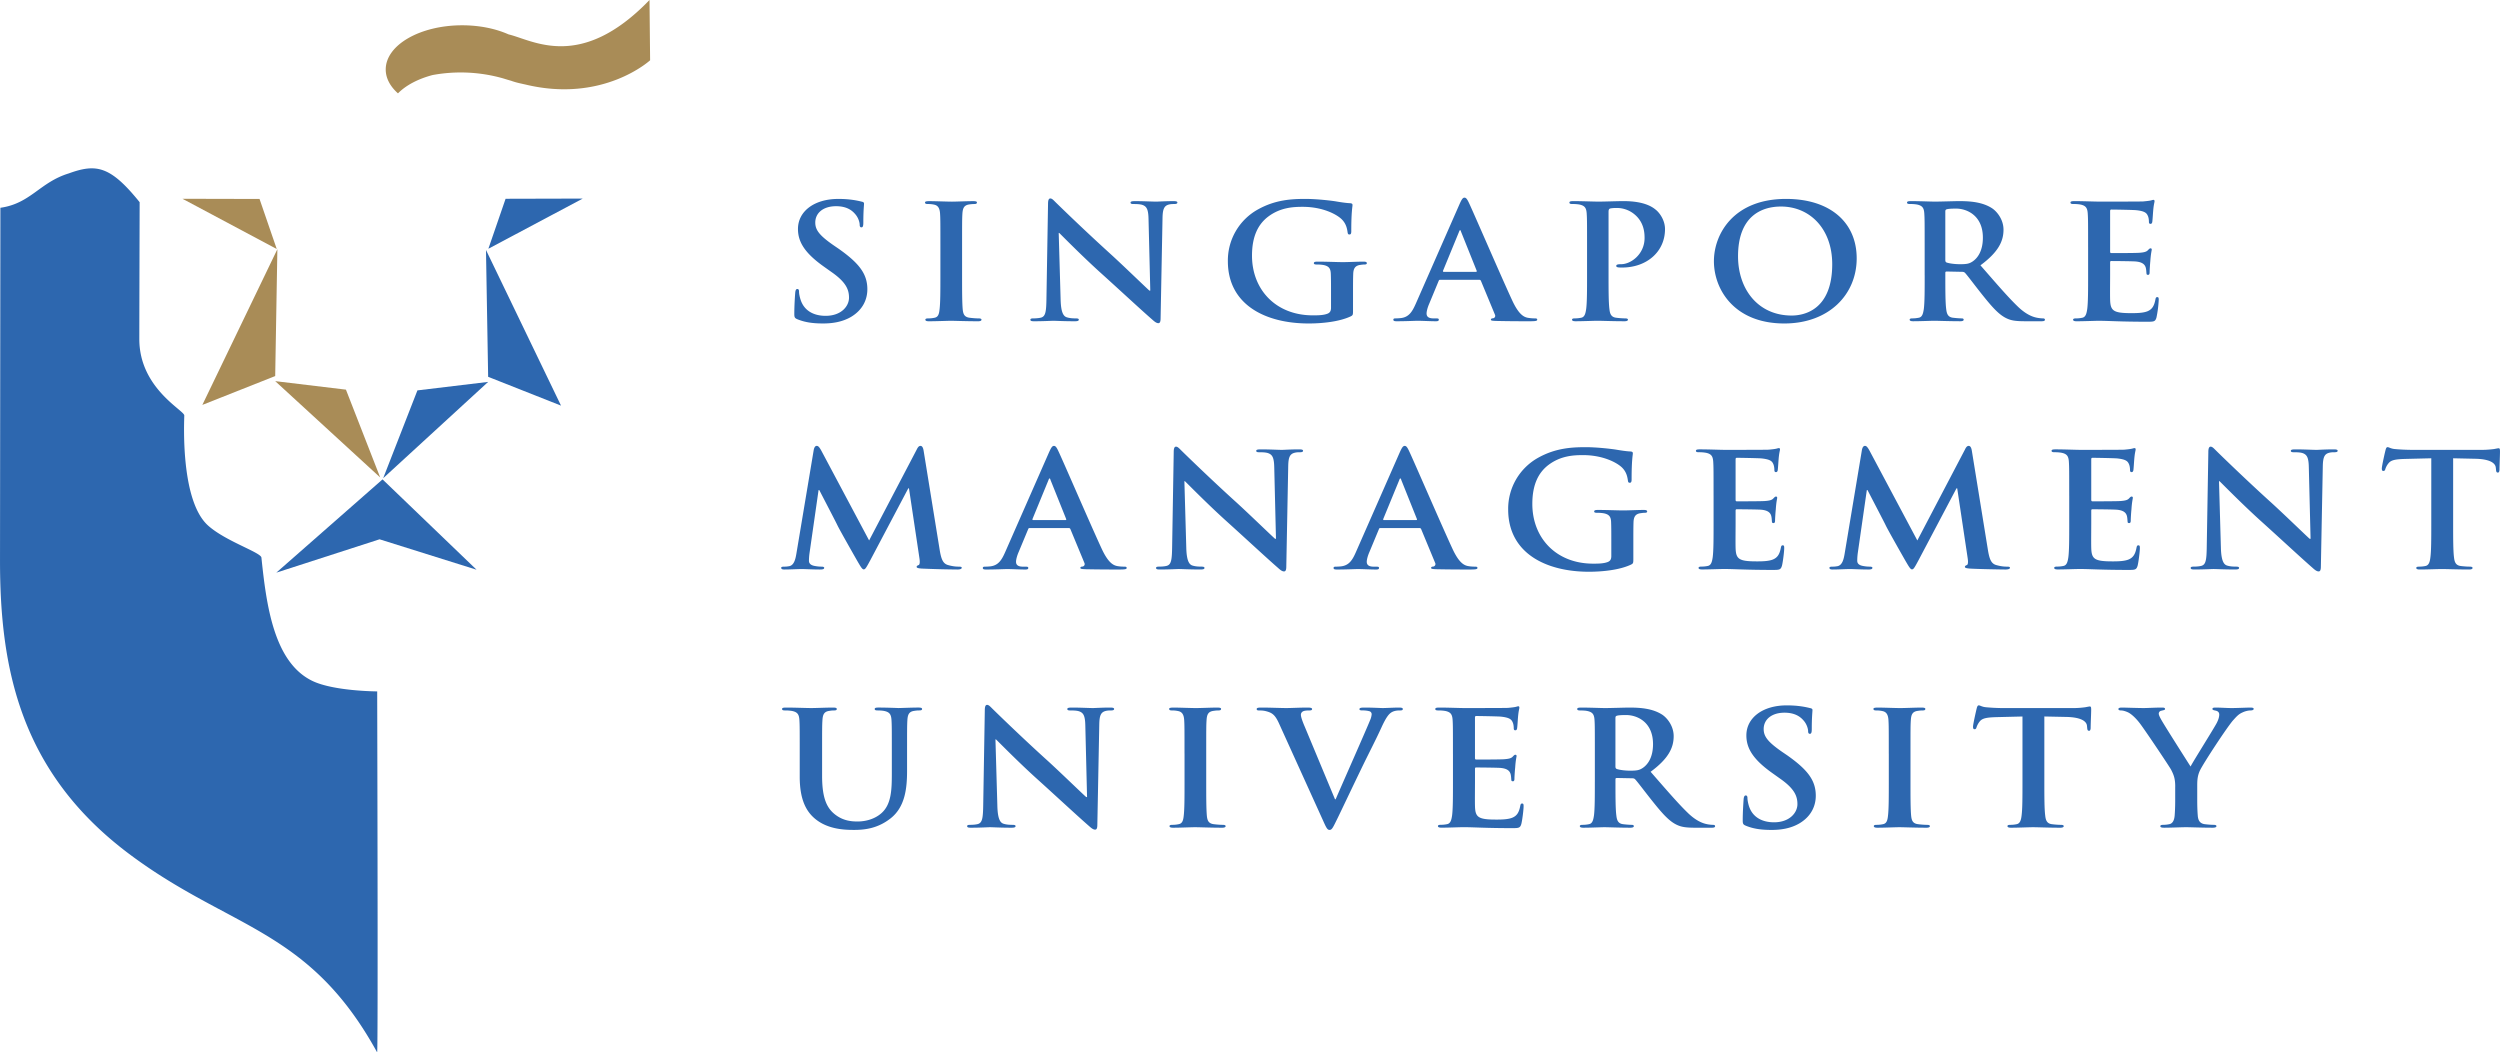 <?xml version="1.0" encoding="UTF-8" standalone="no"?>
<svg
   xmlns:dc="http://purl.org/dc/elements/1.1/"
   xmlns:cc="http://creativecommons.org/ns#"
   xmlns:rdf="http://www.w3.org/1999/02/22-rdf-syntax-ns#"
   xmlns:svg="http://www.w3.org/2000/svg"
   xmlns="http://www.w3.org/2000/svg"
   xmlns:sodipodi="http://sodipodi.sourceforge.net/DTD/sodipodi-0.dtd"
   xmlns:inkscape="http://www.inkscape.org/namespaces/inkscape"
   width="2279.41"
   height="959.497"
   viewBox="0 0 175.748 73.98"
   version="1.1"
   id="svg14"
   sodipodi:docname="singapore-management-university.svg"
   inkscape:version="1.0.1 (3bc2e813f5, 2020-09-07)">
  <defs
     id="defs18" />
  <sodipodi:namedview
     pagecolor="#ffffff"
     bordercolor="#666666"
     borderopacity="1"
     objecttolerance="10"
     gridtolerance="10"
     guidetolerance="10"
     inkscape:pageopacity="0"
     inkscape:pageshadow="2"
     inkscape:window-width="2560"
     inkscape:window-height="1351"
     id="namedview16"
     showgrid="false"
     inkscape:zoom="0.28510545"
     inkscape:cx="2105.0673"
     inkscape:cy="1588.0336"
     inkscape:window-x="1431"
     inkscape:window-y="427"
     inkscape:window-maximized="1"
     inkscape:current-layer="g12" />
  <g
     fill-rule="evenodd"
     clip-rule="evenodd"
     id="g12">
    <path
       d="m 26.518,48.605 c 0,0 -3.063,-0.011 -4.563,-0.739 -2.71,-1.311 -3.231,-5.34 -3.578,-8.668 -0.037,-0.366 -2.562,-1.166 -3.766,-2.267 -1.956,-1.785 -1.657,-7.367 -1.657,-7.726 0,-0.359 -3.161,-1.909 -3.161,-5.366 0,-1.459 0.023,-9.625 0.023,-9.625 C 7.753,11.655 6.758,11.492 4.84,12.189 2.796,12.814 2.153,14.307 0.027,14.607 L 0,39.408 c 0,7.499 1.377,14.843 9.06,20.61 7.125,5.34 12.642,5.208 17.451,13.961 0.082,0.142 -0.005,-27.437 0.007,-25.374 z M 56.073,22.45 c -0.197,-0.08 -0.234,-0.134 -0.234,-0.38 0,-0.615 0.049,-1.285 0.062,-1.463 0.012,-0.168 0.049,-0.291 0.146,-0.291 0.112,0 0.124,0.101 0.124,0.189 0,0.146 0.049,0.38 0.111,0.57 0.27,0.826 0.995,1.128 1.756,1.128 1.106,0 1.646,-0.681 1.646,-1.274 0,-0.546 -0.185,-1.071 -1.205,-1.787 l -0.564,-0.401 c -1.352,-0.96 -1.819,-1.742 -1.819,-2.646 0,-1.229 1.131,-2.111 2.839,-2.111 0.798,0 1.315,0.112 1.635,0.19 0.11,0.022 0.17,0.056 0.17,0.134 0,0.146 -0.049,0.469 -0.049,1.339 0,0.246 -0.036,0.336 -0.135,0.336 -0.086,0 -0.123,-0.067 -0.123,-0.201 0,-0.101 -0.061,-0.447 -0.319,-0.737 -0.185,-0.213 -0.541,-0.549 -1.34,-0.549 -0.909,0 -1.461,0.481 -1.461,1.15 0,0.515 0.283,0.905 1.303,1.609 l 0.344,0.235 c 1.473,1.039 2.014,1.787 2.014,2.848 0,0.648 -0.27,1.418 -1.154,1.943 -0.616,0.357 -1.303,0.458 -1.954,0.458 -0.712,0.001 -1.266,-0.077 -1.793,-0.289 z m 10.036,-5.071 c 0,-1.697 0,-2.011 -0.024,-2.368 -0.025,-0.379 -0.148,-0.57 -0.419,-0.625 a 1.925,1.925 0 0 0 -0.441,-0.043 c -0.123,0 -0.197,-0.022 -0.197,-0.112 0,-0.067 0.1,-0.09 0.295,-0.09 0.467,0 1.242,0.034 1.598,0.034 0.307,0 1.032,-0.034 1.499,-0.034 0.16,0 0.258,0.022 0.258,0.09 0,0.09 -0.074,0.112 -0.196,0.112 a 2.31,2.31 0 0 0 -0.369,0.033 c -0.333,0.056 -0.43,0.246 -0.456,0.636 -0.023,0.357 -0.023,0.671 -0.023,2.368 v 1.965 c 0,1.085 0,1.967 0.049,2.448 0.037,0.301 0.123,0.502 0.491,0.546 0.172,0.022 0.443,0.045 0.627,0.045 0.135,0 0.197,0.033 0.197,0.09 0,0.078 -0.1,0.111 -0.234,0.111 -0.811,0 -1.584,-0.033 -1.917,-0.033 -0.282,0 -1.057,0.033 -1.548,0.033 -0.16,0 -0.246,-0.033 -0.246,-0.111 0,-0.057 0.049,-0.09 0.197,-0.09 0.184,0 0.332,-0.022 0.442,-0.045 0.246,-0.044 0.32,-0.234 0.355,-0.559 0.062,-0.468 0.062,-1.35 0.062,-2.435 z m 8.452,3.686 c 0.024,0.87 0.184,1.161 0.43,1.24 0.209,0.066 0.442,0.078 0.639,0.078 0.135,0 0.209,0.022 0.209,0.09 0,0.089 -0.111,0.111 -0.283,0.111 -0.799,0 -1.29,-0.033 -1.524,-0.033 -0.11,0 -0.688,0.033 -1.327,0.033 -0.16,0 -0.27,-0.01 -0.27,-0.111 0,-0.067 0.074,-0.09 0.196,-0.09 0.16,0 0.381,-0.012 0.553,-0.055 0.32,-0.09 0.369,-0.415 0.381,-1.385 l 0.111,-6.612 c 0,-0.224 0.037,-0.38 0.16,-0.38 0.135,0 0.245,0.146 0.454,0.347 a 151.86,151.86 0 0 0 3.809,3.585 c 0.836,0.759 2.495,2.367 2.703,2.547 h 0.062 l -0.123,-5.016 c -0.012,-0.681 -0.123,-0.894 -0.418,-1.005 -0.184,-0.066 -0.479,-0.066 -0.65,-0.066 -0.147,0 -0.197,-0.034 -0.197,-0.101 0,-0.09 0.136,-0.102 0.32,-0.102 0.639,0 1.227,0.034 1.487,0.034 0.135,0 0.602,-0.034 1.203,-0.034 0.16,0 0.283,0.012 0.283,0.102 0,0.066 -0.074,0.101 -0.222,0.101 -0.122,0 -0.221,0 -0.368,0.033 -0.344,0.088 -0.443,0.324 -0.455,0.948 l -0.135,7.048 c 0,0.246 -0.049,0.347 -0.16,0.347 -0.135,0 -0.282,-0.123 -0.418,-0.245 -0.774,-0.67 -2.347,-2.134 -3.625,-3.284 -1.338,-1.207 -2.703,-2.602 -2.924,-2.815 h -0.036 z m 20.555,0.77 c 0,0.302 -0.012,0.324 -0.158,0.403 -0.801,0.379 -2.006,0.502 -2.963,0.502 -3.01,0 -5.677,-1.295 -5.677,-4.379 a 4.102,4.102 0 0 1 2.14,-3.652 c 1.178,-0.648 2.272,-0.726 3.303,-0.726 0.85,0 1.93,0.134 2.176,0.179 0.258,0.045 0.689,0.112 0.971,0.123 0.146,0.012 0.172,0.057 0.172,0.133 0,0.123 -0.086,0.437 -0.086,1.832 0,0.178 -0.035,0.235 -0.135,0.235 -0.086,0 -0.109,-0.057 -0.123,-0.146 -0.035,-0.256 -0.098,-0.614 -0.418,-0.927 -0.367,-0.357 -1.352,-0.872 -2.74,-0.872 -0.676,0 -1.572,0.045 -2.432,0.693 -0.688,0.525 -1.131,1.363 -1.131,2.737 0,2.401 1.684,4.199 4.276,4.199 0.32,0 0.75,0 1.045,-0.123 0.184,-0.078 0.234,-0.224 0.234,-0.414 v -1.049 c 0,-0.558 0,-0.982 -0.014,-1.318 -0.012,-0.38 -0.123,-0.558 -0.527,-0.637 a 2.849,2.849 0 0 0 -0.48,-0.033 c -0.111,0 -0.186,-0.023 -0.186,-0.09 0,-0.09 0.088,-0.112 0.26,-0.112 0.639,0 1.412,0.035 1.781,0.035 0.381,0 1.031,-0.035 1.439,-0.035 0.158,0 0.244,0.022 0.244,0.112 0,0.067 -0.074,0.09 -0.16,0.09 -0.098,0 -0.184,0.01 -0.332,0.033 -0.33,0.056 -0.453,0.247 -0.465,0.637 -0.014,0.336 -0.014,0.782 -0.014,1.341 z m 6.377,-2.725 c -0.049,0 -0.062,-0.034 -0.049,-0.078 l 1.129,-2.747 c 0.014,-0.045 0.037,-0.102 0.074,-0.102 0.037,0 0.049,0.057 0.062,0.102 l 1.105,2.758 c 0.012,0.033 0,0.067 -0.062,0.067 z m 2.494,0.559 c 0.061,0 0.098,0.022 0.123,0.078 l 0.982,2.369 c 0.062,0.132 -0.023,0.234 -0.109,0.255 -0.123,0.012 -0.174,0.034 -0.174,0.102 0,0.078 0.148,0.078 0.371,0.089 0.982,0.022 1.879,0.022 2.32,0.022 0.455,0 0.566,-0.022 0.566,-0.111 0,-0.079 -0.062,-0.09 -0.16,-0.09 a 3.04,3.04 0 0 1 -0.518,-0.045 c -0.256,-0.056 -0.613,-0.211 -1.08,-1.217 -0.787,-1.698 -2.752,-6.256 -3.047,-6.869 -0.123,-0.257 -0.197,-0.357 -0.309,-0.357 -0.123,0 -0.195,0.122 -0.344,0.447 l -3.082,7.014 c -0.248,0.558 -0.48,0.938 -1.045,1.005 a 4.159,4.159 0 0 1 -0.381,0.022 c -0.1,0 -0.148,0.022 -0.148,0.09 0,0.089 0.074,0.111 0.234,0.111 0.639,0 1.314,-0.033 1.449,-0.033 0.383,0 0.91,0.033 1.303,0.033 0.135,0 0.209,-0.022 0.209,-0.111 0,-0.067 -0.037,-0.09 -0.184,-0.09 h -0.186 c -0.379,0 -0.49,-0.145 -0.49,-0.347 0,-0.134 0.061,-0.402 0.184,-0.681 l 0.662,-1.599 c 0.025,-0.065 0.051,-0.088 0.111,-0.088 h 2.743 z m 7.582,-2.29 c 0,-1.697 0,-2.011 -0.025,-2.368 -0.025,-0.379 -0.123,-0.558 -0.527,-0.636 a 2.849,2.849 0 0 0 -0.48,-0.033 c -0.135,0 -0.209,-0.022 -0.209,-0.101 0,-0.079 0.086,-0.102 0.27,-0.102 0.652,0 1.426,0.034 1.77,0.034 0.504,0 1.217,-0.034 1.781,-0.034 1.537,0 2.09,0.47 2.287,0.637 0.27,0.234 0.613,0.737 0.613,1.33 0,1.585 -1.277,2.702 -3.021,2.702 -0.062,0 -0.199,0 -0.26,-0.011 -0.061,-0.011 -0.146,-0.022 -0.146,-0.102 0,-0.089 0.086,-0.122 0.344,-0.122 0.688,0 1.646,-0.704 1.646,-1.842 0,-0.369 -0.037,-1.118 -0.725,-1.676 a 1.936,1.936 0 0 0 -1.229,-0.435 c -0.184,0 -0.369,0.01 -0.48,0.043 -0.062,0.023 -0.098,0.09 -0.098,0.213 v 4.467 c 0,1.028 0,1.911 0.062,2.391 0.035,0.313 0.109,0.559 0.479,0.603 0.172,0.022 0.441,0.045 0.627,0.045 0.135,0 0.195,0.033 0.195,0.09 0,0.078 -0.098,0.111 -0.234,0.111 -0.809,0 -1.584,-0.033 -1.902,-0.033 -0.283,0 -1.057,0.033 -1.549,0.033 -0.16,0 -0.244,-0.033 -0.244,-0.111 0,-0.057 0.049,-0.09 0.195,-0.09 0.186,0 0.332,-0.022 0.443,-0.045 0.246,-0.044 0.307,-0.29 0.355,-0.613 0.062,-0.47 0.062,-1.352 0.062,-2.38 z m 14.385,4.803 c -2.359,0 -3.771,-1.843 -3.771,-4.167 0,-2.781 1.609,-3.496 3.021,-3.496 2.016,0 3.6,1.553 3.6,4.055 0,3.228 -1.991,3.608 -2.85,3.608 z m -0.518,0.558 c 3.121,0 5.088,-2.021 5.088,-4.58 0,-2.557 -1.904,-4.177 -4.965,-4.177 -3.686,0 -5.072,2.468 -5.072,4.378 0,1.978 1.424,4.379 4.949,4.379 z m 11.319,-7.875 c 0,-0.088 0.023,-0.133 0.109,-0.156 0.125,-0.033 0.346,-0.045 0.65,-0.045 0.727,0 1.881,0.459 1.881,2.045 0,0.916 -0.357,1.429 -0.725,1.674 -0.223,0.146 -0.381,0.19 -0.873,0.19 -0.307,0 -0.676,-0.034 -0.934,-0.112 -0.086,-0.033 -0.109,-0.078 -0.109,-0.201 v -3.395 z m -1.451,4.479 c 0,1.028 0,1.911 -0.061,2.38 -0.051,0.324 -0.111,0.569 -0.357,0.613 a 2.201,2.201 0 0 1 -0.441,0.045 c -0.148,0 -0.197,0.033 -0.197,0.09 0,0.078 0.086,0.111 0.246,0.111 0.492,0 1.266,-0.033 1.5,-0.033 0.184,0 1.094,0.033 1.805,0.033 0.16,0 0.246,-0.033 0.246,-0.111 0,-0.057 -0.049,-0.09 -0.148,-0.09 -0.146,0 -0.416,-0.022 -0.602,-0.045 -0.367,-0.044 -0.441,-0.29 -0.479,-0.613 -0.061,-0.47 -0.061,-1.352 -0.061,-2.391 v -0.158 c 0,-0.066 0.037,-0.088 0.098,-0.088 l 1.068,0.022 c 0.086,0 0.16,0.012 0.223,0.078 0.16,0.168 0.723,0.927 1.215,1.541 0.688,0.859 1.154,1.386 1.684,1.642 0.32,0.157 0.627,0.213 1.314,0.213 h 1.168 c 0.146,0 0.232,-0.022 0.232,-0.111 0,-0.057 -0.049,-0.09 -0.146,-0.09 -0.097,0 -0.209,-0.012 -0.344,-0.033 -0.184,-0.033 -0.688,-0.112 -1.377,-0.761 -0.725,-0.691 -1.572,-1.685 -2.666,-2.937 1.24,-0.916 1.621,-1.676 1.621,-2.502 0,-0.747 -0.492,-1.317 -0.836,-1.529 -0.662,-0.414 -1.484,-0.481 -2.26,-0.481 -0.379,0 -1.314,0.034 -1.732,0.034 -0.258,0 -1.031,-0.034 -1.684,-0.034 -0.186,0 -0.27,0.022 -0.27,0.102 0,0.078 0.074,0.101 0.207,0.101 a 2.8,2.8 0 0 1 0.48,0.033 c 0.404,0.078 0.504,0.256 0.527,0.636 0.025,0.357 0.025,0.671 0.025,2.368 v 1.965 z m 11.488,-1.965 c 0,-1.697 0,-2.011 -0.025,-2.368 -0.025,-0.379 -0.123,-0.558 -0.527,-0.636 a 2.832,2.832 0 0 0 -0.48,-0.033 c -0.135,0 -0.207,-0.022 -0.207,-0.101 0,-0.079 0.084,-0.102 0.27,-0.102 0.65,0 1.426,0.034 1.768,0.034 0.393,0 2.84,0 3.072,-0.012 0.234,-0.022 0.43,-0.045 0.529,-0.066 0.061,-0.012 0.135,-0.045 0.195,-0.045 0.062,0 0.076,0.045 0.076,0.101 0,0.078 -0.062,0.212 -0.1,0.726 -0.012,0.111 -0.037,0.603 -0.061,0.737 -0.014,0.056 -0.037,0.123 -0.123,0.123 -0.088,0 -0.111,-0.056 -0.111,-0.156 0,-0.08 -0.012,-0.269 -0.074,-0.403 -0.086,-0.201 -0.209,-0.336 -0.822,-0.402 -0.211,-0.022 -1.5,-0.044 -1.746,-0.044 -0.061,0 -0.086,0.033 -0.086,0.11 v 2.827 c 0,0.078 0.012,0.123 0.086,0.123 0.27,0 1.684,0 1.967,-0.022 0.293,-0.022 0.479,-0.057 0.59,-0.168 0.086,-0.088 0.135,-0.145 0.197,-0.145 0.049,0 0.086,0.022 0.086,0.09 0,0.066 -0.062,0.246 -0.1,0.814 -0.023,0.224 -0.049,0.671 -0.049,0.749 0,0.089 0,0.212 -0.111,0.212 -0.086,0 -0.109,-0.044 -0.109,-0.101 -0.014,-0.111 -0.014,-0.256 -0.051,-0.402 -0.061,-0.222 -0.232,-0.39 -0.688,-0.436 -0.232,-0.022 -1.449,-0.033 -1.744,-0.033 -0.062,0 -0.074,0.043 -0.074,0.111 v 0.882 c 0,0.38 -0.012,1.408 0,1.732 0.025,0.771 0.223,0.938 1.475,0.938 0.32,0 0.836,0 1.154,-0.133 0.32,-0.134 0.469,-0.369 0.555,-0.827 0.023,-0.123 0.049,-0.167 0.135,-0.167 0.098,0 0.098,0.09 0.098,0.202 a 7.94,7.94 0 0 1 -0.16,1.24 c -0.086,0.29 -0.195,0.29 -0.662,0.29 -1.857,0 -2.68,-0.066 -3.404,-0.066 -0.281,0 -1.057,0.033 -1.547,0.033 -0.16,0 -0.246,-0.033 -0.246,-0.111 0,-0.057 0.049,-0.09 0.197,-0.09 0.184,0 0.33,-0.022 0.441,-0.045 0.244,-0.044 0.307,-0.29 0.355,-0.613 0.062,-0.47 0.062,-1.352 0.062,-2.38 V 17.379 Z M 57.203,31.637 c 0.037,-0.191 0.111,-0.292 0.209,-0.292 0.099,0 0.172,0.056 0.332,0.347 l 3.354,6.301 3.341,-6.378 c 0.086,-0.179 0.16,-0.269 0.271,-0.269 0.111,0 0.184,0.113 0.221,0.347 l 1.118,6.904 c 0.111,0.703 0.234,1.027 0.604,1.128 0.355,0.101 0.602,0.11 0.76,0.11 0.111,0 0.197,0.013 0.197,0.079 0,0.09 -0.146,0.122 -0.32,0.122 a 73.43,73.43 0 0 1 -2.494,-0.065 c -0.283,-0.022 -0.357,-0.057 -0.357,-0.123 0,-0.057 0.05,-0.09 0.136,-0.123 0.073,-0.022 0.11,-0.168 0.061,-0.481 L 63.9,34.33 h -0.049 l -2.679,5.071 c -0.283,0.525 -0.346,0.626 -0.455,0.626 -0.111,0 -0.233,-0.224 -0.43,-0.559 -0.295,-0.515 -1.266,-2.224 -1.415,-2.536 -0.109,-0.234 -0.846,-1.643 -1.276,-2.479 h -0.051 l -0.638,4.445 a 3.956,3.956 0 0 0 -0.038,0.525 c 0,0.212 0.16,0.312 0.369,0.357 0.221,0.045 0.393,0.055 0.517,0.055 0.098,0 0.185,0.023 0.185,0.079 0,0.102 -0.111,0.122 -0.295,0.122 -0.517,0 -1.07,-0.032 -1.292,-0.032 -0.232,0 -0.823,0.032 -1.215,0.032 -0.123,0 -0.221,-0.021 -0.221,-0.122 0,-0.056 0.072,-0.079 0.195,-0.079 0.099,0 0.184,0 0.369,-0.032 0.344,-0.067 0.441,-0.503 0.504,-0.883 z m 15.43,4.926 c -0.049,0 -0.062,-0.033 -0.049,-0.079 l 1.129,-2.749 c 0.013,-0.044 0.037,-0.1 0.074,-0.1 0.036,0 0.049,0.056 0.061,0.1 l 1.106,2.759 c 0.013,0.035 0,0.068 -0.061,0.068 h -2.26 z m 2.493,0.558 c 0.062,0 0.099,0.022 0.123,0.078 l 0.982,2.369 c 0.062,0.134 -0.023,0.234 -0.109,0.257 -0.123,0.01 -0.173,0.033 -0.173,0.101 0,0.078 0.147,0.078 0.368,0.09 0.983,0.021 1.881,0.021 2.323,0.021 0.455,0 0.564,-0.021 0.564,-0.11 0,-0.078 -0.061,-0.091 -0.16,-0.091 -0.146,0 -0.331,-0.01 -0.515,-0.044 -0.259,-0.056 -0.615,-0.212 -1.082,-1.218 -0.787,-1.698 -2.752,-6.255 -3.048,-6.869 -0.121,-0.258 -0.195,-0.359 -0.307,-0.359 -0.123,0 -0.195,0.123 -0.344,0.447 l -3.083,7.015 c -0.246,0.56 -0.48,0.939 -1.045,1.007 -0.098,0.011 -0.27,0.021 -0.381,0.021 -0.098,0 -0.148,0.023 -0.148,0.091 0,0.09 0.074,0.11 0.234,0.11 0.639,0 1.315,-0.032 1.45,-0.032 0.381,0 0.909,0.032 1.303,0.032 0.135,0 0.209,-0.021 0.209,-0.11 0,-0.067 -0.037,-0.091 -0.186,-0.091 h -0.184 c -0.381,0 -0.491,-0.145 -0.491,-0.346 0,-0.134 0.061,-0.401 0.184,-0.682 l 0.665,-1.597 c 0.025,-0.067 0.05,-0.09 0.111,-0.09 z m 8.269,1.397 c 0.025,0.87 0.186,1.161 0.431,1.239 0.208,0.067 0.442,0.077 0.639,0.077 0.135,0 0.209,0.023 0.209,0.091 0,0.09 -0.111,0.11 -0.283,0.11 -0.799,0 -1.29,-0.032 -1.523,-0.032 -0.11,0 -0.688,0.032 -1.327,0.032 -0.16,0 -0.271,-0.01 -0.271,-0.11 0,-0.067 0.074,-0.091 0.197,-0.091 0.16,0 0.381,-0.01 0.553,-0.055 0.32,-0.09 0.369,-0.413 0.381,-1.386 l 0.111,-6.613 c 0,-0.222 0.036,-0.38 0.159,-0.38 0.136,0 0.246,0.146 0.455,0.347 0.148,0.146 2.015,1.967 3.808,3.586 0.836,0.76 2.496,2.369 2.705,2.546 H 89.7 l -0.121,-5.014 c -0.014,-0.681 -0.123,-0.894 -0.42,-1.005 -0.184,-0.067 -0.479,-0.067 -0.65,-0.067 -0.147,0 -0.197,-0.033 -0.197,-0.101 0,-0.088 0.136,-0.101 0.32,-0.101 0.639,0 1.229,0.035 1.486,0.035 0.137,0 0.604,-0.035 1.205,-0.035 0.16,0 0.281,0.012 0.281,0.101 0,0.068 -0.072,0.101 -0.221,0.101 -0.123,0 -0.221,0 -0.367,0.035 -0.346,0.088 -0.443,0.323 -0.455,0.948 l -0.135,7.049 c 0,0.244 -0.049,0.347 -0.16,0.347 -0.137,0 -0.283,-0.123 -0.418,-0.246 -0.775,-0.671 -2.348,-2.134 -3.625,-3.284 -1.339,-1.207 -2.704,-2.604 -2.925,-2.815 H 83.261 Z M 97.29,36.563 c -0.049,0 -0.062,-0.033 -0.049,-0.079 l 1.131,-2.749 c 0.012,-0.044 0.035,-0.1 0.072,-0.1 0.037,0 0.051,0.056 0.062,0.1 l 1.104,2.759 c 0.014,0.035 0,0.068 -0.061,0.068 H 97.29 Z m 2.494,0.558 c 0.061,0 0.098,0.022 0.123,0.078 l 0.982,2.369 a 0.178,0.178 0 0 1 -0.111,0.257 c -0.121,0.01 -0.172,0.033 -0.172,0.101 0,0.078 0.146,0.078 0.369,0.09 0.982,0.021 1.879,0.021 2.322,0.021 0.455,0 0.566,-0.021 0.566,-0.11 0,-0.078 -0.062,-0.091 -0.16,-0.091 -0.148,0 -0.332,-0.01 -0.516,-0.044 -0.26,-0.056 -0.617,-0.212 -1.082,-1.218 -0.787,-1.698 -2.754,-6.255 -3.049,-6.869 -0.121,-0.258 -0.195,-0.359 -0.305,-0.359 -0.123,0 -0.197,0.123 -0.346,0.447 l -3.084,7.015 c -0.244,0.56 -0.479,0.939 -1.045,1.007 -0.098,0.011 -0.27,0.021 -0.381,0.021 -0.098,0 -0.146,0.023 -0.146,0.091 0,0.09 0.074,0.11 0.234,0.11 0.637,0 1.314,-0.032 1.447,-0.032 0.381,0 0.91,0.032 1.305,0.032 0.135,0 0.209,-0.021 0.209,-0.11 0,-0.067 -0.037,-0.091 -0.186,-0.091 h -0.184 c -0.381,0 -0.492,-0.145 -0.492,-0.346 0,-0.134 0.062,-0.401 0.186,-0.682 l 0.664,-1.597 c 0.023,-0.067 0.047,-0.09 0.109,-0.09 z m 15.039,2.168 c 0,0.301 -0.014,0.323 -0.16,0.401 -0.799,0.379 -2.004,0.504 -2.961,0.504 -3.01,0 -5.678,-1.297 -5.678,-4.38 a 4.102,4.102 0 0 1 2.139,-3.652 c 1.18,-0.648 2.273,-0.726 3.305,-0.726 0.848,0 1.93,0.135 2.176,0.179 0.258,0.044 0.688,0.112 0.971,0.123 0.146,0.011 0.172,0.056 0.172,0.135 0,0.122 -0.086,0.435 -0.086,1.831 0,0.179 -0.037,0.234 -0.135,0.234 -0.086,0 -0.111,-0.056 -0.123,-0.145 -0.037,-0.258 -0.098,-0.615 -0.418,-0.927 -0.369,-0.357 -1.354,-0.872 -2.74,-0.872 -0.676,0 -1.572,0.045 -2.432,0.693 -0.689,0.525 -1.131,1.362 -1.131,2.737 0,2.402 1.682,4.2 4.275,4.2 0.318,0 0.748,0 1.043,-0.123 0.186,-0.078 0.234,-0.224 0.234,-0.413 v -1.05 c 0,-0.559 0,-0.984 -0.014,-1.319 -0.01,-0.379 -0.121,-0.558 -0.527,-0.637 a 2.923,2.923 0 0 0 -0.48,-0.033 c -0.109,0 -0.184,-0.022 -0.184,-0.088 0,-0.089 0.086,-0.112 0.26,-0.112 0.639,0 1.412,0.034 1.781,0.034 0.381,0 1.031,-0.034 1.438,-0.034 0.16,0 0.246,0.023 0.246,0.112 0,0.066 -0.074,0.088 -0.16,0.088 -0.1,0 -0.184,0.012 -0.332,0.033 -0.332,0.057 -0.455,0.248 -0.467,0.637 -0.012,0.335 -0.012,0.782 -0.012,1.342 z m 5.639,-4.458 c 0,-1.697 0,-2.011 -0.023,-2.369 -0.025,-0.378 -0.123,-0.557 -0.529,-0.635 a 2.685,2.685 0 0 0 -0.479,-0.035 c -0.135,0 -0.209,-0.022 -0.209,-0.101 0,-0.078 0.086,-0.101 0.27,-0.101 0.652,0 1.426,0.035 1.77,0.035 0.393,0 2.838,0 3.072,-0.012 0.232,-0.023 0.43,-0.043 0.527,-0.068 0.062,-0.01 0.135,-0.043 0.197,-0.043 0.061,0 0.074,0.043 0.074,0.101 0,0.078 -0.062,0.211 -0.1,0.725 -0.012,0.113 -0.037,0.605 -0.061,0.739 -0.012,0.056 -0.037,0.123 -0.123,0.123 -0.086,0 -0.111,-0.056 -0.111,-0.157 0,-0.079 -0.012,-0.269 -0.072,-0.402 -0.086,-0.203 -0.209,-0.336 -0.824,-0.403 -0.209,-0.021 -1.498,-0.044 -1.744,-0.044 -0.061,0 -0.086,0.033 -0.086,0.111 v 2.827 c 0,0.078 0.012,0.122 0.086,0.122 0.27,0 1.684,0 1.965,-0.021 0.295,-0.022 0.48,-0.057 0.59,-0.168 0.086,-0.09 0.135,-0.146 0.197,-0.146 0.049,0 0.086,0.022 0.086,0.088 0,0.067 -0.062,0.246 -0.098,0.816 -0.025,0.224 -0.051,0.67 -0.051,0.749 0,0.089 0,0.212 -0.109,0.212 -0.086,0 -0.111,-0.044 -0.111,-0.102 -0.012,-0.11 -0.012,-0.256 -0.049,-0.402 -0.061,-0.224 -0.232,-0.39 -0.688,-0.435 -0.234,-0.022 -1.449,-0.033 -1.744,-0.033 -0.062,0 -0.074,0.044 -0.074,0.111 v 0.884 c 0,0.379 -0.012,1.407 0,1.729 0.025,0.771 0.221,0.939 1.473,0.939 0.32,0 0.838,0 1.156,-0.134 0.32,-0.135 0.467,-0.369 0.553,-0.826 0.025,-0.123 0.051,-0.169 0.137,-0.169 0.098,0 0.098,0.09 0.098,0.202 0,0.257 -0.098,1.016 -0.16,1.239 -0.086,0.289 -0.197,0.289 -0.664,0.289 -1.855,0 -2.678,-0.065 -3.402,-0.065 -0.283,0 -1.057,0.032 -1.549,0.032 -0.16,0 -0.246,-0.032 -0.246,-0.11 0,-0.056 0.051,-0.091 0.197,-0.091 0.184,0 0.332,-0.021 0.443,-0.044 0.244,-0.044 0.307,-0.29 0.355,-0.614 0.061,-0.47 0.061,-1.351 0.061,-2.378 v -1.965 z m 10.429,-3.194 c 0.037,-0.191 0.111,-0.292 0.211,-0.292 0.096,0 0.172,0.056 0.33,0.347 l 3.355,6.301 3.342,-6.378 c 0.084,-0.179 0.158,-0.269 0.27,-0.269 0.112,0 0.184,0.113 0.221,0.347 l 1.119,6.904 c 0.111,0.703 0.232,1.027 0.602,1.128 0.357,0.101 0.602,0.11 0.762,0.11 0.111,0 0.197,0.013 0.197,0.079 0,0.09 -0.148,0.122 -0.318,0.122 -0.309,0 -2.004,-0.032 -2.496,-0.065 -0.283,-0.022 -0.355,-0.057 -0.355,-0.123 0,-0.057 0.049,-0.09 0.135,-0.123 0.074,-0.022 0.109,-0.168 0.061,-0.481 l -0.736,-4.914 h -0.051 l -2.678,5.071 c -0.281,0.525 -0.344,0.626 -0.453,0.626 -0.111,0 -0.234,-0.224 -0.432,-0.559 -0.295,-0.515 -1.266,-2.224 -1.412,-2.536 -0.111,-0.234 -0.848,-1.643 -1.279,-2.479 h -0.049 l -0.639,4.445 a 4.294,4.294 0 0 0 -0.035,0.525 c 0,0.212 0.158,0.312 0.367,0.357 0.221,0.045 0.395,0.055 0.516,0.055 0.1,0 0.184,0.023 0.184,0.079 0,0.102 -0.111,0.122 -0.293,0.122 -0.516,0 -1.068,-0.032 -1.291,-0.032 -0.232,0 -0.822,0.032 -1.217,0.032 -0.123,0 -0.221,-0.021 -0.221,-0.122 0,-0.056 0.074,-0.079 0.197,-0.079 0.098,0 0.184,0 0.369,-0.032 0.344,-0.067 0.441,-0.503 0.504,-0.883 z m 14.573,3.194 c 0,-1.697 0,-2.011 -0.023,-2.369 -0.025,-0.378 -0.123,-0.557 -0.529,-0.635 a 2.685,2.685 0 0 0 -0.479,-0.035 c -0.137,0 -0.209,-0.022 -0.209,-0.101 0,-0.078 0.086,-0.101 0.27,-0.101 0.65,0 1.426,0.035 1.77,0.035 0.395,0 2.838,0 3.072,-0.012 0.232,-0.023 0.43,-0.043 0.527,-0.068 0.062,-0.01 0.135,-0.043 0.197,-0.043 0.061,0 0.074,0.043 0.074,0.101 0,0.078 -0.062,0.211 -0.1,0.725 -0.012,0.113 -0.037,0.605 -0.061,0.739 -0.014,0.056 -0.037,0.123 -0.123,0.123 -0.086,0 -0.111,-0.056 -0.111,-0.157 0,-0.079 -0.012,-0.269 -0.074,-0.402 -0.086,-0.203 -0.209,-0.336 -0.822,-0.403 -0.209,-0.021 -1.498,-0.044 -1.744,-0.044 -0.062,0 -0.086,0.033 -0.086,0.111 v 2.827 c 0,0.078 0.014,0.122 0.086,0.122 0.27,0 1.684,0 1.965,-0.021 0.295,-0.022 0.48,-0.057 0.59,-0.168 0.086,-0.09 0.137,-0.146 0.197,-0.146 0.049,0 0.086,0.022 0.086,0.088 0,0.067 -0.061,0.246 -0.098,0.816 -0.025,0.224 -0.049,0.67 -0.049,0.749 0,0.089 0,0.212 -0.111,0.212 -0.086,0 -0.111,-0.044 -0.111,-0.102 -0.012,-0.11 -0.012,-0.256 -0.049,-0.402 -0.062,-0.224 -0.234,-0.39 -0.688,-0.435 -0.234,-0.022 -1.449,-0.033 -1.744,-0.033 -0.061,0 -0.074,0.044 -0.074,0.111 v 0.884 c 0,0.379 -0.012,1.407 0,1.729 0.023,0.771 0.223,0.939 1.475,0.939 0.318,0 0.836,0 1.154,-0.134 0.318,-0.135 0.467,-0.369 0.553,-0.826 0.025,-0.123 0.051,-0.169 0.135,-0.169 0.1,0 0.1,0.09 0.1,0.202 0,0.257 -0.1,1.016 -0.16,1.239 -0.086,0.289 -0.197,0.289 -0.664,0.289 -1.855,0 -2.678,-0.065 -3.402,-0.065 -0.283,0 -1.059,0.032 -1.549,0.032 -0.16,0 -0.246,-0.032 -0.246,-0.11 0,-0.056 0.049,-0.091 0.197,-0.091 0.186,0 0.332,-0.021 0.441,-0.044 0.246,-0.044 0.309,-0.29 0.357,-0.614 0.061,-0.47 0.061,-1.351 0.061,-2.378 v -1.965 z m 10.664,3.687 c 0.025,0.87 0.186,1.161 0.43,1.239 0.209,0.067 0.443,0.077 0.639,0.077 0.135,0 0.209,0.023 0.209,0.091 0,0.09 -0.109,0.11 -0.281,0.11 -0.799,0 -1.291,-0.032 -1.523,-0.032 -0.111,0 -0.689,0.032 -1.328,0.032 -0.16,0 -0.271,-0.01 -0.271,-0.11 0,-0.067 0.074,-0.091 0.197,-0.091 0.16,0 0.381,-0.01 0.555,-0.055 0.318,-0.09 0.367,-0.413 0.379,-1.386 l 0.111,-6.613 c 0,-0.222 0.037,-0.38 0.16,-0.38 0.135,0 0.246,0.146 0.455,0.347 0.146,0.146 2.014,1.967 3.807,3.586 0.838,0.76 2.496,2.369 2.703,2.546 h 0.062 l -0.123,-5.014 c -0.012,-0.681 -0.123,-0.894 -0.418,-1.005 -0.184,-0.067 -0.479,-0.067 -0.65,-0.067 -0.148,0 -0.197,-0.033 -0.197,-0.101 0,-0.088 0.137,-0.101 0.32,-0.101 0.639,0 1.229,0.035 1.486,0.035 0.135,0 0.602,-0.035 1.203,-0.035 0.16,0 0.283,0.012 0.283,0.101 0,0.068 -0.074,0.101 -0.223,0.101 -0.121,0 -0.221,0 -0.367,0.035 -0.344,0.088 -0.441,0.323 -0.455,0.948 l -0.135,7.049 c 0,0.244 -0.049,0.347 -0.158,0.347 -0.137,0 -0.283,-0.123 -0.42,-0.246 -0.773,-0.671 -2.346,-2.134 -3.625,-3.284 -1.338,-1.207 -2.701,-2.604 -2.922,-2.815 h -0.037 z m 14.791,-6.301 -1.83,0.045 c -0.713,0.022 -1.008,0.078 -1.193,0.324 a 1.233,1.233 0 0 0 -0.209,0.39 c -0.023,0.09 -0.061,0.133 -0.135,0.133 -0.086,0 -0.111,-0.055 -0.111,-0.177 0,-0.18 0.234,-1.196 0.26,-1.286 0.035,-0.144 0.072,-0.211 0.146,-0.211 0.1,0 0.223,0.111 0.529,0.135 0.355,0.033 0.822,0.055 1.229,0.055 h 4.865 c 0.393,0 0.664,-0.035 0.848,-0.055 0.186,-0.035 0.283,-0.057 0.332,-0.057 0.086,0 0.098,0.067 0.098,0.234 0,0.235 -0.035,1.006 -0.035,1.297 -0.014,0.111 -0.037,0.178 -0.111,0.178 -0.098,0 -0.123,-0.056 -0.135,-0.223 l -0.014,-0.123 c -0.023,-0.29 -0.355,-0.604 -1.449,-0.625 l -1.549,-0.034 v 4.581 c 0,1.027 0,1.908 0.061,2.39 0.037,0.312 0.111,0.559 0.48,0.603 0.172,0.023 0.441,0.044 0.627,0.044 0.135,0 0.197,0.035 0.197,0.091 0,0.078 -0.1,0.11 -0.234,0.11 -0.812,0 -1.586,-0.032 -1.93,-0.032 -0.281,0 -1.057,0.032 -1.547,0.032 -0.16,0 -0.246,-0.032 -0.246,-0.11 0,-0.056 0.049,-0.091 0.197,-0.091 0.184,0 0.33,-0.021 0.441,-0.044 0.246,-0.044 0.318,-0.29 0.355,-0.614 0.062,-0.47 0.062,-1.351 0.062,-2.378 V 32.217 Z M 56.22,52.982 c 0,-1.696 0,-2.011 -0.023,-2.367 -0.025,-0.38 -0.123,-0.559 -0.53,-0.637 a 2.797,2.797 0 0 0 -0.479,-0.034 c -0.135,0 -0.209,-0.022 -0.209,-0.101 0,-0.079 0.086,-0.101 0.27,-0.101 0.652,0 1.426,0.034 1.795,0.034 0.293,0 1.068,-0.034 1.511,-0.034 0.184,0 0.27,0.022 0.27,0.101 0,0.079 -0.073,0.101 -0.196,0.101 -0.135,0 -0.209,0.012 -0.356,0.034 -0.332,0.056 -0.431,0.245 -0.455,0.637 -0.025,0.356 -0.025,0.671 -0.025,2.367 v 1.563 c 0,1.621 0.356,2.302 0.959,2.749 0.553,0.413 1.118,0.456 1.536,0.456 0.539,0 1.203,-0.156 1.695,-0.602 0.676,-0.615 0.712,-1.62 0.712,-2.771 v -1.396 c 0,-1.696 0,-2.011 -0.024,-2.367 -0.025,-0.38 -0.123,-0.559 -0.528,-0.637 -0.099,-0.022 -0.308,-0.034 -0.443,-0.034 -0.135,0 -0.209,-0.022 -0.209,-0.101 0,-0.079 0.086,-0.101 0.258,-0.101 0.626,0 1.401,0.034 1.414,0.034 0.147,0 0.921,-0.034 1.4,-0.034 0.172,0 0.259,0.022 0.259,0.101 0,0.079 -0.074,0.101 -0.222,0.101 -0.135,0 -0.209,0.012 -0.356,0.034 -0.332,0.056 -0.43,0.245 -0.455,0.637 -0.023,0.356 -0.023,0.671 -0.023,2.367 v 1.196 c 0,1.239 -0.135,2.557 -1.168,3.361 -0.872,0.681 -1.757,0.804 -2.556,0.804 -0.651,0 -1.831,-0.033 -2.728,-0.77 -0.627,-0.515 -1.094,-1.341 -1.094,-2.96 z m 13.894,3.686 c 0.025,0.872 0.185,1.163 0.43,1.24 0.209,0.067 0.443,0.078 0.639,0.078 0.135,0 0.21,0.022 0.21,0.091 0,0.088 -0.111,0.111 -0.283,0.111 -0.798,0 -1.291,-0.035 -1.523,-0.035 -0.111,0 -0.688,0.035 -1.327,0.035 -0.16,0 -0.271,-0.012 -0.271,-0.111 0,-0.068 0.074,-0.091 0.196,-0.091 0.159,0 0.381,-0.011 0.554,-0.055 0.318,-0.091 0.368,-0.415 0.381,-1.385 l 0.111,-6.613 c 0,-0.224 0.036,-0.381 0.159,-0.381 0.135,0 0.246,0.146 0.455,0.347 0.147,0.146 2.015,1.967 3.809,3.586 0.835,0.759 2.494,2.368 2.703,2.546 h 0.062 l -0.122,-5.014 c -0.013,-0.682 -0.123,-0.894 -0.418,-1.006 -0.185,-0.067 -0.479,-0.067 -0.652,-0.067 -0.147,0 -0.196,-0.033 -0.196,-0.101 0,-0.089 0.135,-0.101 0.318,-0.101 0.639,0 1.229,0.034 1.487,0.034 0.134,0 0.603,-0.034 1.205,-0.034 0.158,0 0.281,0.012 0.281,0.101 0,0.067 -0.072,0.101 -0.221,0.101 -0.123,0 -0.221,0 -0.369,0.034 -0.344,0.089 -0.442,0.323 -0.454,0.948 l -0.136,7.049 c 0,0.245 -0.047,0.348 -0.159,0.348 -0.136,0 -0.283,-0.125 -0.418,-0.246 -0.774,-0.671 -2.347,-2.134 -3.625,-3.285 -1.34,-1.206 -2.704,-2.603 -2.924,-2.814 h -0.037 z m 13.156,-3.686 c 0,-1.696 0,-2.011 -0.023,-2.367 -0.025,-0.38 -0.147,-0.57 -0.418,-0.626 a 1.936,1.936 0 0 0 -0.441,-0.045 c -0.123,0 -0.197,-0.022 -0.197,-0.111 0,-0.067 0.099,-0.09 0.295,-0.09 0.467,0 1.241,0.034 1.598,0.034 0.307,0 1.032,-0.034 1.499,-0.034 0.16,0 0.258,0.022 0.258,0.09 0,0.089 -0.074,0.111 -0.197,0.111 -0.123,0 -0.221,0.012 -0.368,0.034 -0.332,0.056 -0.43,0.245 -0.455,0.637 -0.025,0.356 -0.025,0.671 -0.025,2.367 v 1.966 c 0,1.083 0,1.966 0.05,2.447 0.037,0.3 0.122,0.502 0.491,0.546 0.172,0.022 0.441,0.045 0.627,0.045 0.135,0 0.197,0.035 0.197,0.091 0,0.076 -0.1,0.111 -0.234,0.111 -0.811,0 -1.585,-0.035 -1.917,-0.035 -0.283,0 -1.057,0.035 -1.549,0.035 -0.159,0 -0.245,-0.035 -0.245,-0.111 0,-0.056 0.049,-0.091 0.197,-0.091 0.184,0 0.331,-0.022 0.442,-0.045 0.246,-0.044 0.318,-0.233 0.356,-0.558 0.061,-0.47 0.061,-1.353 0.061,-2.436 v -1.965 z m 6.635,-2.143 c -0.283,-0.615 -0.492,-0.738 -0.934,-0.85 -0.186,-0.045 -0.381,-0.045 -0.479,-0.045 -0.111,0 -0.148,-0.033 -0.148,-0.101 0,-0.089 0.136,-0.101 0.321,-0.101 0.65,0 1.35,0.034 1.779,0.034 0.309,0 0.898,-0.034 1.514,-0.034 0.146,0 0.281,0.022 0.281,0.101 0,0.079 -0.074,0.101 -0.184,0.101 -0.197,0 -0.381,0.012 -0.479,0.079 a 0.26,0.26 0 0 0 -0.123,0.234 c 0,0.144 0.109,0.458 0.283,0.86 l 2.113,5.07 h 0.047 c 0.529,-1.229 2.125,-4.826 2.422,-5.562 a 1.27,1.27 0 0 0 0.109,-0.413 0.217,0.217 0 0 0 -0.158,-0.213 1.822,1.822 0 0 0 -0.492,-0.056 c -0.111,0 -0.209,-0.011 -0.209,-0.089 0,-0.09 0.111,-0.112 0.344,-0.112 0.615,0 1.131,0.034 1.291,0.034 0.209,0 0.787,-0.034 1.156,-0.034 0.158,0 0.258,0.022 0.258,0.101 0,0.079 -0.074,0.101 -0.197,0.101 -0.123,0 -0.381,0 -0.602,0.135 -0.16,0.101 -0.346,0.29 -0.678,1.006 -0.479,1.049 -0.811,1.652 -1.475,3.026 -0.787,1.63 -1.361,2.848 -1.633,3.405 -0.32,0.648 -0.393,0.827 -0.564,0.827 -0.16,0 -0.234,-0.155 -0.469,-0.681 z m 12.236,2.143 c 0,-1.696 0,-2.011 -0.023,-2.367 -0.025,-0.38 -0.123,-0.559 -0.529,-0.637 a 2.797,2.797 0 0 0 -0.479,-0.034 c -0.137,0 -0.211,-0.022 -0.211,-0.101 0,-0.079 0.088,-0.101 0.271,-0.101 0.652,0 1.426,0.034 1.77,0.034 0.393,0 2.838,0 3.072,-0.012 0.232,-0.022 0.43,-0.045 0.527,-0.067 0.062,-0.011 0.137,-0.045 0.197,-0.045 0.062,0 0.074,0.045 0.074,0.102 0,0.078 -0.062,0.212 -0.1,0.727 -0.012,0.111 -0.035,0.604 -0.061,0.736 -0.012,0.056 -0.037,0.123 -0.123,0.123 -0.086,0 -0.111,-0.055 -0.111,-0.156 0,-0.078 -0.012,-0.269 -0.074,-0.402 -0.086,-0.2 -0.209,-0.335 -0.822,-0.402 -0.209,-0.021 -1.498,-0.044 -1.744,-0.044 -0.062,0 -0.086,0.033 -0.086,0.111 v 2.825 c 0,0.078 0.012,0.124 0.086,0.124 0.27,0 1.682,0 1.965,-0.022 0.295,-0.023 0.479,-0.057 0.59,-0.168 0.086,-0.09 0.135,-0.146 0.197,-0.146 0.049,0 0.086,0.022 0.086,0.09 0,0.066 -0.061,0.246 -0.098,0.815 -0.025,0.223 -0.051,0.67 -0.051,0.748 0,0.091 0,0.212 -0.109,0.212 -0.086,0 -0.111,-0.045 -0.111,-0.101 -0.012,-0.111 -0.012,-0.256 -0.049,-0.4 -0.062,-0.226 -0.234,-0.392 -0.689,-0.437 -0.232,-0.022 -1.449,-0.033 -1.744,-0.033 -0.061,0 -0.072,0.044 -0.072,0.11 v 0.883 c 0,0.38 -0.012,1.408 0,1.731 0.023,0.771 0.221,0.938 1.475,0.938 0.318,0 0.834,0 1.154,-0.134 0.32,-0.134 0.467,-0.369 0.553,-0.827 0.025,-0.123 0.051,-0.168 0.135,-0.168 0.1,0 0.1,0.09 0.1,0.201 0,0.258 -0.1,1.018 -0.16,1.241 -0.086,0.289 -0.197,0.289 -0.664,0.289 -1.855,0 -2.68,-0.067 -3.402,-0.067 -0.283,0 -1.057,0.035 -1.549,0.035 -0.16,0 -0.246,-0.035 -0.246,-0.111 0,-0.056 0.049,-0.091 0.197,-0.091 0.184,0 0.332,-0.022 0.443,-0.045 0.244,-0.044 0.307,-0.289 0.355,-0.613 0.061,-0.47 0.061,-1.352 0.061,-2.38 v -1.964 z m 11.424,-2.513 c 0,-0.09 0.025,-0.134 0.111,-0.156 0.123,-0.035 0.344,-0.045 0.652,-0.045 0.725,0 1.879,0.457 1.879,2.045 0,0.915 -0.355,1.429 -0.725,1.675 -0.221,0.146 -0.381,0.19 -0.873,0.19 -0.307,0 -0.676,-0.035 -0.934,-0.113 -0.086,-0.032 -0.111,-0.077 -0.111,-0.2 v -3.396 z m -1.449,4.479 c 0,1.028 0,1.91 -0.061,2.38 -0.049,0.324 -0.109,0.569 -0.355,0.613 a 2.224,2.224 0 0 1 -0.443,0.045 c -0.146,0 -0.197,0.035 -0.197,0.091 0,0.076 0.088,0.111 0.246,0.111 0.492,0 1.266,-0.035 1.5,-0.035 0.184,0 1.092,0.035 1.805,0.035 0.16,0 0.246,-0.035 0.246,-0.111 0,-0.056 -0.049,-0.091 -0.146,-0.091 -0.148,0 -0.418,-0.022 -0.604,-0.045 -0.367,-0.044 -0.441,-0.289 -0.479,-0.613 -0.062,-0.47 -0.062,-1.352 -0.062,-2.391 v -0.157 c 0,-0.066 0.037,-0.088 0.1,-0.088 l 1.068,0.021 c 0.086,0 0.16,0.011 0.221,0.078 0.16,0.167 0.727,0.928 1.219,1.541 0.688,0.861 1.154,1.385 1.684,1.643 0.318,0.155 0.625,0.213 1.312,0.213 h 1.168 c 0.146,0 0.232,-0.023 0.232,-0.111 0,-0.056 -0.049,-0.091 -0.146,-0.091 -0.097,0 -0.209,-0.011 -0.346,-0.032 -0.184,-0.035 -0.686,-0.113 -1.375,-0.76 -0.725,-0.693 -1.572,-1.688 -2.666,-2.938 1.242,-0.916 1.621,-1.676 1.621,-2.503 0,-0.747 -0.49,-1.317 -0.834,-1.53 -0.664,-0.413 -1.486,-0.48 -2.262,-0.48 -0.381,0 -1.314,0.034 -1.732,0.034 -0.258,0 -1.031,-0.034 -1.682,-0.034 -0.186,0 -0.271,0.022 -0.271,0.101 0,0.079 0.074,0.101 0.209,0.101 0.172,0 0.381,0.012 0.479,0.034 0.406,0.078 0.504,0.257 0.529,0.637 0.023,0.356 0.023,0.671 0.023,2.367 v 1.965 z m 10.631,3.105 c -0.199,-0.078 -0.234,-0.135 -0.234,-0.379 0,-0.615 0.049,-1.286 0.061,-1.465 0.012,-0.168 0.051,-0.289 0.148,-0.289 0.109,0 0.123,0.1 0.123,0.188 0,0.146 0.049,0.38 0.109,0.57 0.271,0.827 0.996,1.129 1.758,1.129 1.104,0 1.646,-0.682 1.646,-1.274 0,-0.548 -0.186,-1.072 -1.205,-1.787 l -0.564,-0.402 c -1.352,-0.96 -1.82,-1.742 -1.82,-2.646 0,-1.229 1.133,-2.111 2.838,-2.111 0.801,0 1.316,0.111 1.637,0.19 0.109,0.021 0.172,0.056 0.172,0.134 0,0.146 -0.049,0.469 -0.049,1.34 0,0.246 -0.037,0.336 -0.135,0.336 -0.088,0 -0.123,-0.067 -0.123,-0.201 0,-0.1 -0.062,-0.447 -0.32,-0.738 -0.186,-0.211 -0.541,-0.547 -1.34,-0.547 -0.91,0 -1.463,0.481 -1.463,1.15 0,0.515 0.285,0.905 1.303,1.608 l 0.344,0.234 c 1.477,1.04 2.016,1.787 2.016,2.85 0,0.646 -0.27,1.418 -1.156,1.942 -0.613,0.357 -1.301,0.458 -1.953,0.458 -0.713,0 -1.266,-0.077 -1.793,-0.29 z m 10.033,-5.071 c 0,-1.696 0,-2.011 -0.023,-2.367 -0.025,-0.38 -0.148,-0.57 -0.418,-0.626 a 1.936,1.936 0 0 0 -0.441,-0.045 c -0.123,0 -0.197,-0.022 -0.197,-0.111 0,-0.067 0.098,-0.09 0.295,-0.09 0.467,0 1.24,0.034 1.596,0.034 0.309,0 1.033,-0.034 1.5,-0.034 0.16,0 0.258,0.022 0.258,0.09 0,0.089 -0.072,0.111 -0.195,0.111 -0.123,0 -0.223,0.012 -0.369,0.034 -0.332,0.056 -0.43,0.245 -0.455,0.637 -0.025,0.356 -0.025,0.671 -0.025,2.367 v 1.966 c 0,1.083 0,1.966 0.051,2.447 0.037,0.3 0.121,0.502 0.49,0.546 0.172,0.022 0.443,0.045 0.627,0.045 0.135,0 0.197,0.035 0.197,0.091 0,0.076 -0.1,0.111 -0.232,0.111 -0.812,0 -1.586,-0.035 -1.918,-0.035 -0.283,0 -1.057,0.035 -1.549,0.035 -0.16,0 -0.244,-0.035 -0.244,-0.111 0,-0.056 0.049,-0.091 0.195,-0.091 0.186,0 0.332,-0.022 0.443,-0.045 0.244,-0.044 0.318,-0.233 0.355,-0.558 0.061,-0.47 0.061,-1.353 0.061,-2.436 v -1.965 z m 9.401,-2.613 -1.832,0.045 c -0.713,0.022 -1.008,0.078 -1.191,0.323 a 1.314,1.314 0 0 0 -0.209,0.391 c -0.025,0.09 -0.061,0.136 -0.135,0.136 -0.086,0 -0.111,-0.058 -0.111,-0.179 0,-0.179 0.234,-1.196 0.258,-1.286 0.037,-0.146 0.074,-0.212 0.148,-0.212 0.098,0 0.221,0.111 0.527,0.134 0.357,0.034 0.824,0.057 1.23,0.057 h 4.865 c 0.393,0 0.664,-0.034 0.848,-0.057 0.184,-0.033 0.283,-0.056 0.332,-0.056 0.086,0 0.098,0.067 0.098,0.234 0,0.235 -0.037,1.007 -0.037,1.297 -0.012,0.11 -0.037,0.178 -0.109,0.178 -0.1,0 -0.123,-0.056 -0.137,-0.223 l -0.012,-0.124 c -0.023,-0.29 -0.355,-0.603 -1.451,-0.626 l -1.547,-0.032 v 4.579 c 0,1.028 0,1.91 0.062,2.391 0.035,0.313 0.109,0.559 0.479,0.603 0.172,0.022 0.441,0.045 0.625,0.045 0.137,0 0.197,0.035 0.197,0.091 0,0.076 -0.098,0.111 -0.234,0.111 -0.811,0 -1.584,-0.035 -1.928,-0.035 -0.283,0 -1.057,0.035 -1.547,0.035 -0.16,0 -0.246,-0.035 -0.246,-0.111 0,-0.056 0.047,-0.091 0.197,-0.091 0.182,0 0.33,-0.022 0.441,-0.045 0.246,-0.044 0.318,-0.289 0.355,-0.613 0.062,-0.47 0.062,-1.352 0.062,-2.38 v -4.58 z m 10.736,4.926 c 0,-0.603 -0.123,-0.849 -0.283,-1.174 -0.086,-0.179 -1.732,-2.635 -2.162,-3.215 -0.307,-0.414 -0.615,-0.693 -0.848,-0.816 -0.16,-0.078 -0.369,-0.146 -0.516,-0.146 -0.098,0 -0.186,-0.022 -0.186,-0.101 0,-0.066 0.088,-0.101 0.234,-0.101 0.221,0 1.143,0.034 1.549,0.034 0.258,0 0.762,-0.034 1.314,-0.034 0.123,0 0.184,0.034 0.184,0.101 0,0.067 -0.086,0.078 -0.271,0.123 a 0.208,0.208 0 0 0 -0.172,0.201 c 0,0.09 0.062,0.224 0.148,0.379 0.172,0.337 1.891,3.028 2.088,3.341 0.123,-0.269 1.672,-2.727 1.844,-3.071 0.125,-0.246 0.172,-0.437 0.172,-0.581 0,-0.111 -0.047,-0.235 -0.258,-0.279 -0.109,-0.022 -0.221,-0.045 -0.221,-0.112 0,-0.078 0.061,-0.101 0.209,-0.101 0.404,0 0.799,0.034 1.156,0.034 0.27,0 1.08,-0.034 1.312,-0.034 0.135,0 0.223,0.022 0.223,0.09 0,0.078 -0.1,0.111 -0.234,0.111 -0.123,0 -0.355,0.045 -0.541,0.135 -0.258,0.111 -0.393,0.246 -0.662,0.547 -0.406,0.447 -2.127,3.071 -2.348,3.553 -0.184,0.4 -0.184,0.747 -0.184,1.116 v 0.915 c 0,0.179 0,0.648 0.037,1.118 0.023,0.324 0.135,0.569 0.502,0.613 0.174,0.022 0.443,0.045 0.615,0.045 0.135,0 0.197,0.035 0.197,0.091 0,0.076 -0.1,0.111 -0.26,0.111 -0.773,0 -1.547,-0.035 -1.879,-0.035 -0.309,0 -1.082,0.035 -1.535,0.035 -0.172,0 -0.271,-0.023 -0.271,-0.111 0,-0.056 0.061,-0.091 0.197,-0.091 0.172,0 0.318,-0.022 0.43,-0.045 0.244,-0.044 0.355,-0.289 0.381,-0.613 0.037,-0.47 0.037,-0.939 0.037,-1.118 v -0.915 z"
       fill="#2d67af"
       id="path4" />
    <path
       fill="#a98c57"
       d="m 18.245,13.987 -5.419,-0.013 6.628,3.53 z m 1.101,12.807 4.973,0.598 2.409,6.175 z m 0.153,-9.276 -0.153,8.919 -5.122,2.029 z"
       id="path6" />
    <path
       fill="#2d67af"
       d="m 19.424,40.257 7.258,-2.345 6.82,2.14 -6.61,-6.352 z m 16.118,-26.283 5.425,-0.014 -6.635,3.527 z m -1.226,12.873 -4.972,0.597 -2.407,6.173 z m -0.152,-9.274 0.152,8.917 5.123,2.026 z"
       id="path8" />
    <path
       d="m 45.66,0 c -4.855,5.033 -8.19,2.824 -9.908,2.418 -0.901,-0.402 -2.034,-0.64 -3.261,-0.64 -2.967,0 -5.375,1.391 -5.375,3.107 0,0.621 0.319,1.196 0.861,1.679 0.554,-0.565 1.414,-1.021 2.44,-1.29 a 10.899,10.899 0 0 1 4.937,0.232 c 0.187,0.058 0.389,0.12 0.605,0.18 v 0.003 c 0.254,0.088 0.486,0.146 0.685,0.188 0.091,0.019 0.168,0.041 0.263,0.058 5.494,1.341 8.795,-1.697 8.795,-1.697 z"
       fill="#a98c57"
       id="path10" />
  </g>
</svg>
